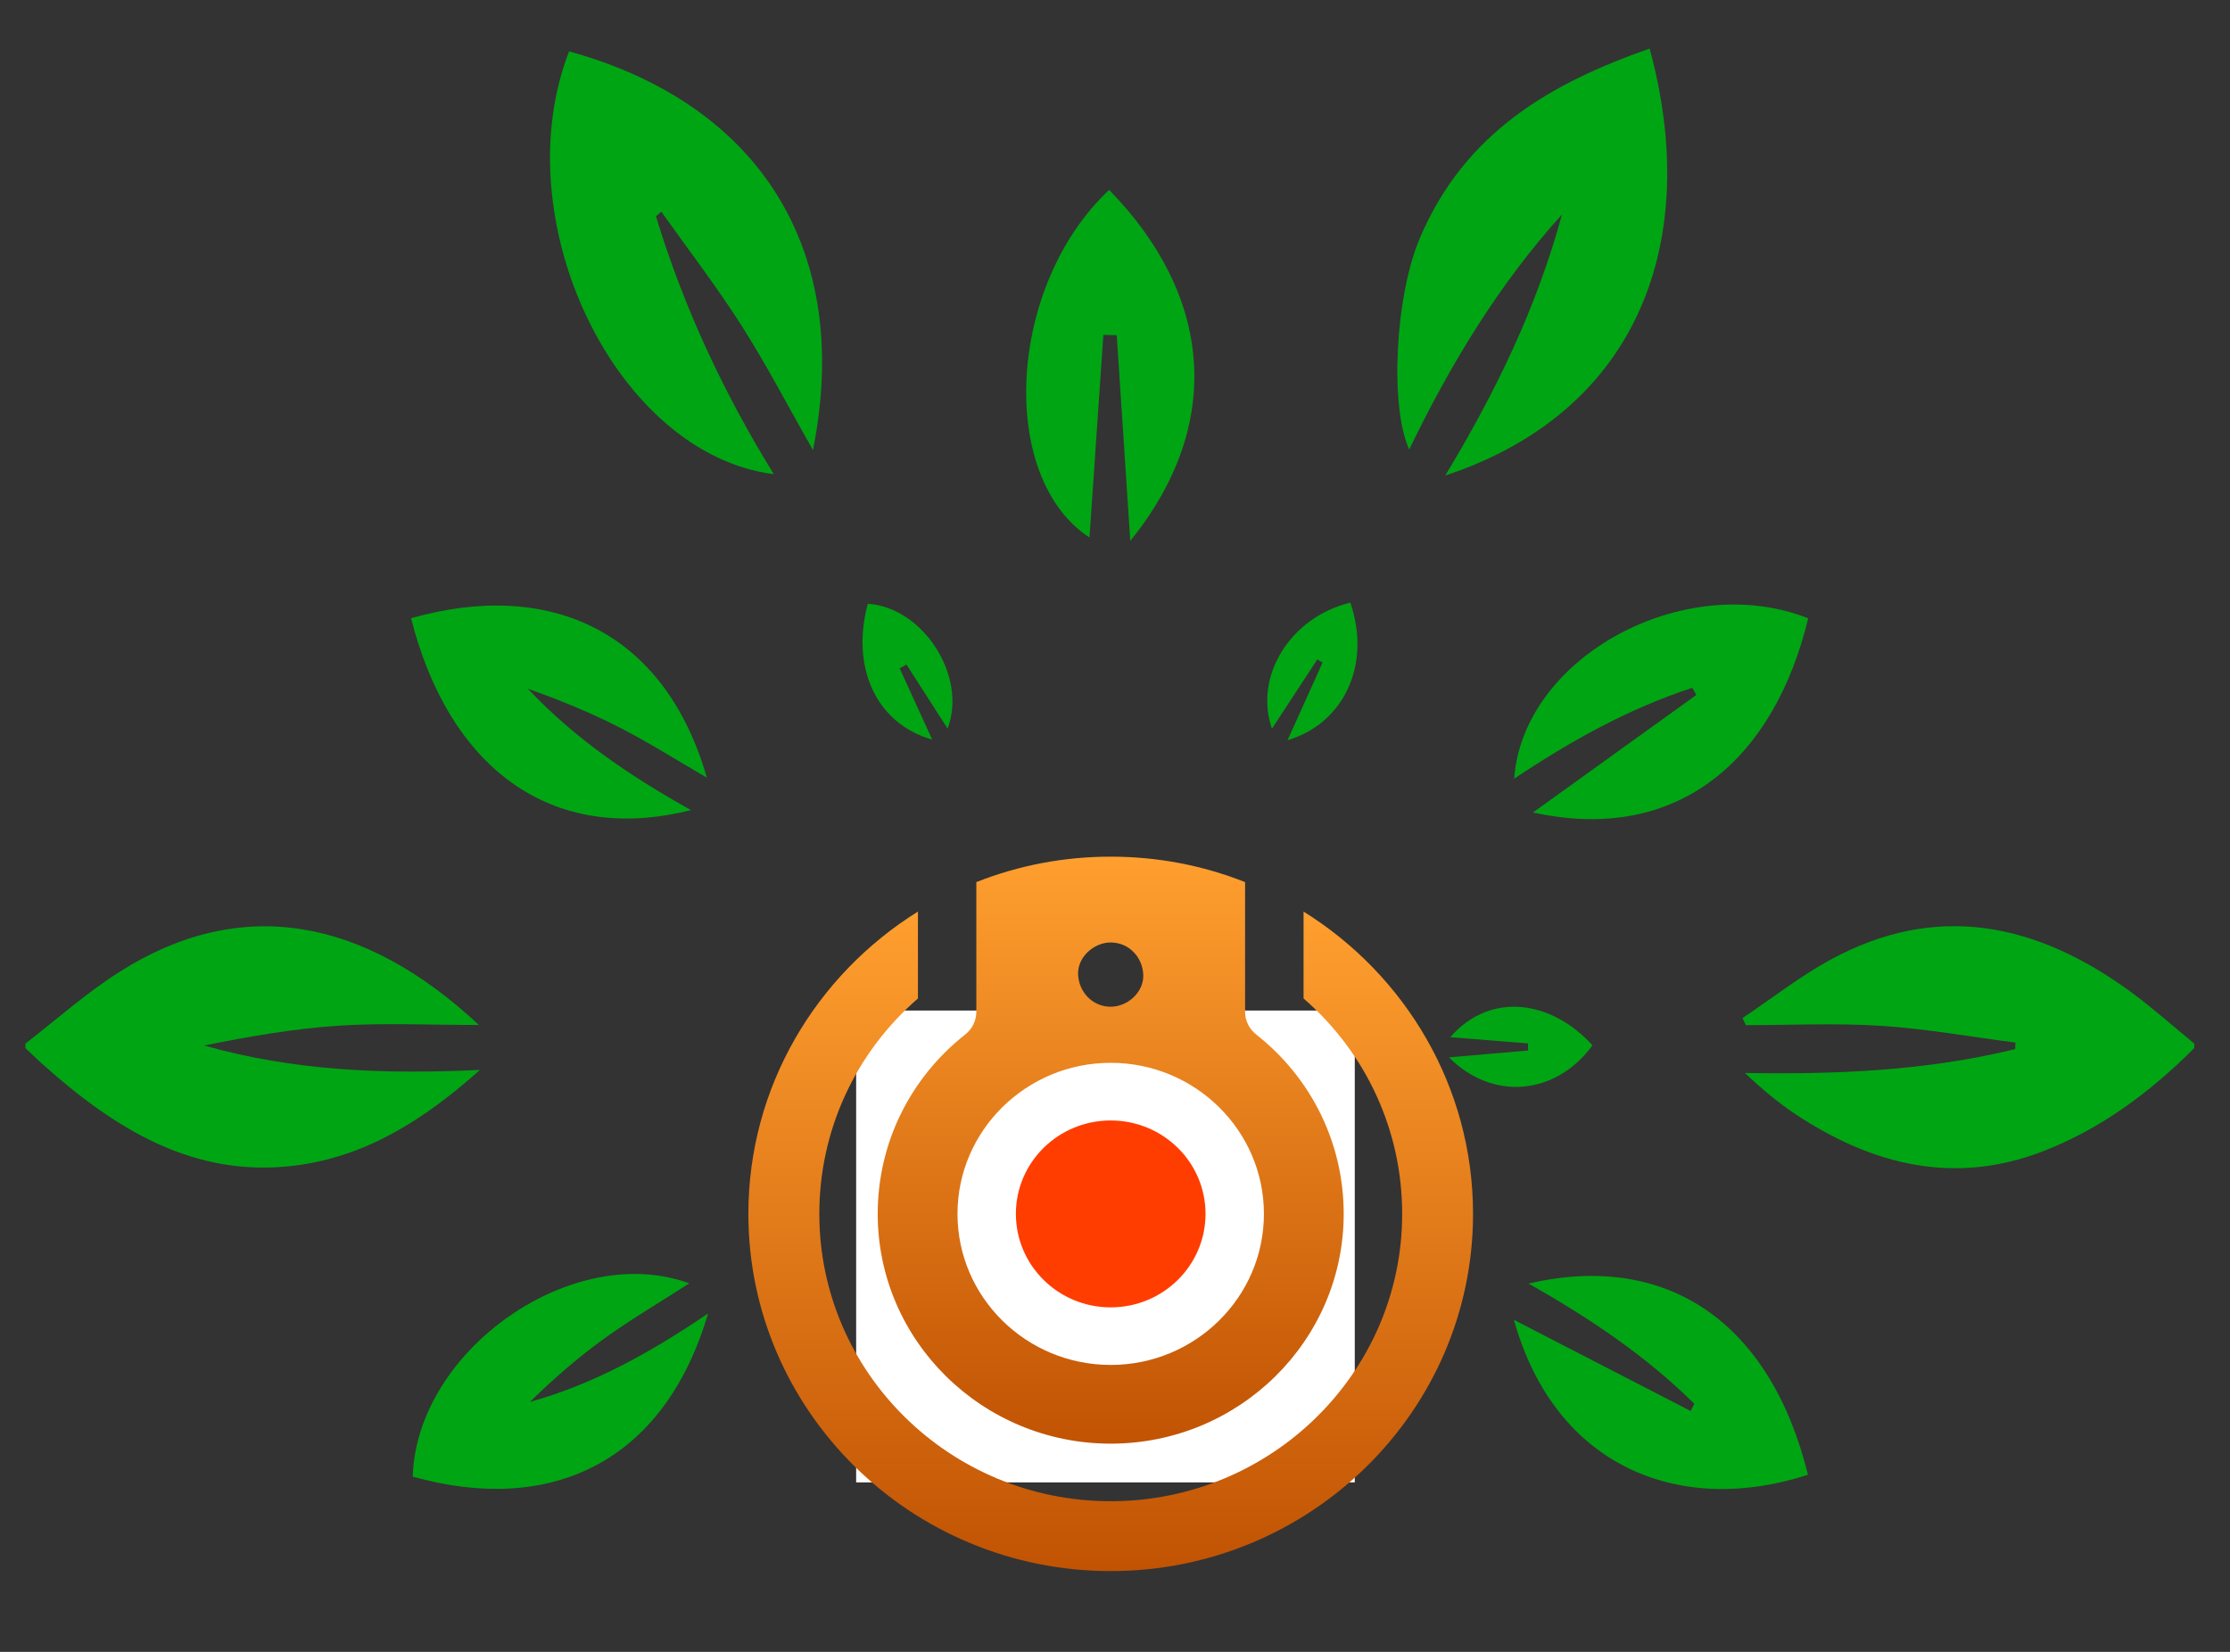 <svg width="27" height="20" viewBox="0 0 27 20" fill="none" xmlns="http://www.w3.org/2000/svg">
<rect x="0" y="0" width="27" height="20" fill="#333333" stroke="none"/>
<path d="M10.366 12.235H16.403V17.948H10.366V12.235Z" fill="white"/>
<path d="M13.448 19.022C15.867 19.022 17.835 17.082 17.835 14.697C17.835 13.158 17.015 11.804 15.783 11.037V12.089C16.544 12.75 16.977 13.691 16.977 14.697C16.977 16.616 15.394 18.176 13.448 18.176C11.502 18.176 9.92 16.616 9.92 14.697C9.92 13.691 10.353 12.75 11.114 12.089V11.037C9.882 11.804 9.061 13.158 9.061 14.697C9.061 17.082 11.029 19.022 13.448 19.022Z" fill="url(#paint0_linear)"/>
<path d="M11.821 12.251C11.821 12.357 11.772 12.457 11.688 12.524C11.014 13.055 10.627 13.847 10.627 14.697C10.627 16.231 11.893 17.479 13.448 17.479C15.004 17.479 16.269 16.231 16.269 14.697C16.269 13.847 15.883 13.055 15.208 12.524C15.124 12.457 15.075 12.357 15.075 12.251V10.68C14.559 10.476 14.012 10.372 13.448 10.372C12.884 10.372 12.338 10.476 11.821 10.68V12.251ZM15.303 14.697C15.303 15.706 14.471 16.526 13.448 16.526C12.425 16.526 11.593 15.706 11.593 14.697C11.593 13.689 12.425 12.868 13.448 12.868C14.471 12.868 15.303 13.689 15.303 14.697ZM13.842 11.8C13.852 12.01 13.655 12.189 13.448 12.189C13.227 12.189 13.063 12.011 13.053 11.8C13.044 11.59 13.242 11.411 13.448 11.411C13.669 11.411 13.833 11.589 13.842 11.8Z" fill="url(#paint1_linear)"/>
<path d="M13.448 15.829C14.082 15.829 14.596 15.322 14.596 14.697C14.596 14.072 14.082 13.566 13.448 13.566C12.814 13.566 12.3 14.072 12.3 14.697C12.3 15.322 12.814 15.829 13.448 15.829Z" fill="#FF3D00"/>
<path fill-rule="evenodd" clip-rule="evenodd" d="M26.568 12.689C26.029 13.229 25.43 13.672 24.728 13.942C23.661 14.351 22.678 14.108 21.749 13.497C21.532 13.354 21.331 13.184 21.127 12.991C22.232 13.01 23.326 12.965 24.399 12.702C24.401 12.675 24.401 12.649 24.402 12.623C23.858 12.553 23.317 12.455 22.771 12.42C22.229 12.385 21.682 12.412 21.138 12.412C21.125 12.384 21.111 12.354 21.098 12.326C21.451 12.089 21.791 11.823 22.16 11.621C23.447 10.919 24.656 11.173 25.801 12.011C26.065 12.205 26.313 12.426 26.567 12.635C26.568 12.653 26.568 12.671 26.568 12.689Z" fill="#00A513"/>
<path fill-rule="evenodd" clip-rule="evenodd" d="M0.308 12.635C0.686 12.343 1.046 12.021 1.445 11.768C2.915 10.834 4.404 11.107 5.798 12.41C5.198 12.41 4.65 12.383 4.106 12.418C3.559 12.453 3.015 12.55 2.471 12.658C3.545 12.964 4.637 13.01 5.811 12.954C5.118 13.573 4.421 14.002 3.583 14.111C2.354 14.27 1.388 13.67 0.497 12.868C0.433 12.81 0.37 12.749 0.307 12.689C0.308 12.67 0.308 12.653 0.308 12.635Z" fill="#00A513"/>
<path fill-rule="evenodd" clip-rule="evenodd" d="M17.499 5.757C18.106 4.753 18.606 3.724 18.912 2.596C18.152 3.437 17.564 4.403 17.062 5.443C16.825 4.918 16.89 3.587 17.194 2.876C17.741 1.595 18.788 1.003 19.973 0.588C20.6 2.887 19.862 4.975 17.499 5.757Z" fill="#00A513"/>
<path fill-rule="evenodd" clip-rule="evenodd" d="M7.942 2.619C8.279 3.726 8.763 4.759 9.369 5.741C7.458 5.499 6.096 2.67 6.89 0.622C9.193 1.257 10.328 3.029 9.843 5.45C9.553 4.94 9.289 4.431 8.984 3.951C8.68 3.473 8.335 3.024 8.007 2.563C7.985 2.582 7.964 2.601 7.942 2.619Z" fill="#00A513"/>
<path fill-rule="evenodd" clip-rule="evenodd" d="M13.359 4.055C13.303 4.879 13.246 5.704 13.191 6.508C12.081 5.783 12.191 3.464 13.429 2.299C14.68 3.579 14.827 5.138 13.685 6.549C13.63 5.719 13.576 4.889 13.521 4.058C13.467 4.058 13.413 4.057 13.359 4.055Z" fill="#00A513"/>
<path fill-rule="evenodd" clip-rule="evenodd" d="M8.573 15.903C8.039 17.717 6.657 18.345 4.997 17.878C5.045 16.348 6.93 15.022 8.346 15.538C8 15.761 7.651 15.966 7.322 16.202C7.002 16.432 6.702 16.694 6.415 16.974C7.186 16.76 7.876 16.376 8.573 15.903Z" fill="#00A513"/>
<path fill-rule="evenodd" clip-rule="evenodd" d="M4.977 7.485C6.652 7.01 8.047 7.636 8.558 9.415C8.2 9.208 7.86 8.992 7.503 8.809C7.145 8.625 6.773 8.474 6.391 8.339C6.965 8.949 7.64 9.403 8.366 9.808C6.666 10.238 5.433 9.285 4.977 7.485Z" fill="#00A513"/>
<path fill-rule="evenodd" clip-rule="evenodd" d="M18.561 9.837C19.218 9.364 19.878 8.889 20.539 8.414C20.522 8.385 20.505 8.357 20.489 8.328C19.722 8.578 19.018 8.97 18.333 9.428C18.44 7.953 20.396 6.896 21.893 7.486C21.489 9.163 20.344 10.227 18.561 9.837Z" fill="#00A513"/>
<path fill-rule="evenodd" clip-rule="evenodd" d="M18.507 15.541C20.174 15.152 21.433 16.001 21.89 17.855C20.38 18.352 18.837 17.796 18.33 15.98C19.027 16.339 19.748 16.712 20.47 17.084C20.485 17.055 20.5 17.025 20.514 16.996C19.922 16.411 19.243 15.957 18.507 15.541Z" fill="#00A513"/>
<path fill-rule="evenodd" clip-rule="evenodd" d="M10.893 8.092C11.024 8.379 11.155 8.665 11.287 8.955C10.599 8.758 10.302 8.073 10.507 7.31C11.18 7.355 11.714 8.19 11.473 8.821C11.307 8.562 11.142 8.304 10.975 8.046C10.949 8.061 10.921 8.077 10.893 8.092Z" fill="#00A513"/>
<path fill-rule="evenodd" clip-rule="evenodd" d="M15.4 8.823C15.18 8.186 15.623 7.473 16.349 7.296C16.609 8.053 16.264 8.763 15.589 8.962C15.732 8.645 15.872 8.335 16.013 8.023C15.992 8.009 15.971 7.996 15.95 7.983C15.766 8.264 15.583 8.544 15.4 8.823Z" fill="#00A513"/>
<path fill-rule="evenodd" clip-rule="evenodd" d="M17.544 12.802C17.881 12.773 18.191 12.747 18.502 12.719C18.501 12.691 18.501 12.662 18.5 12.633C18.185 12.608 17.87 12.583 17.56 12.558C18.04 12.003 18.782 12.106 19.281 12.656C18.837 13.265 18.069 13.332 17.544 12.802Z" fill="#00A513"/>
<defs>
<linearGradient id="paint0_linear" x1="13.448" y1="11.037" x2="13.448" y2="19.022" gradientUnits="userSpaceOnUse">
<stop stop-color="#FF9F2F"/>
<stop offset="1" stop-color="#C15303"/>
</linearGradient>
<linearGradient id="paint1_linear" x1="13.448" y1="10.372" x2="13.448" y2="17.479" gradientUnits="userSpaceOnUse">
<stop stop-color="#FF9F2F"/>
<stop offset="1" stop-color="#C15303"/>
</linearGradient>
</defs>
</svg>
